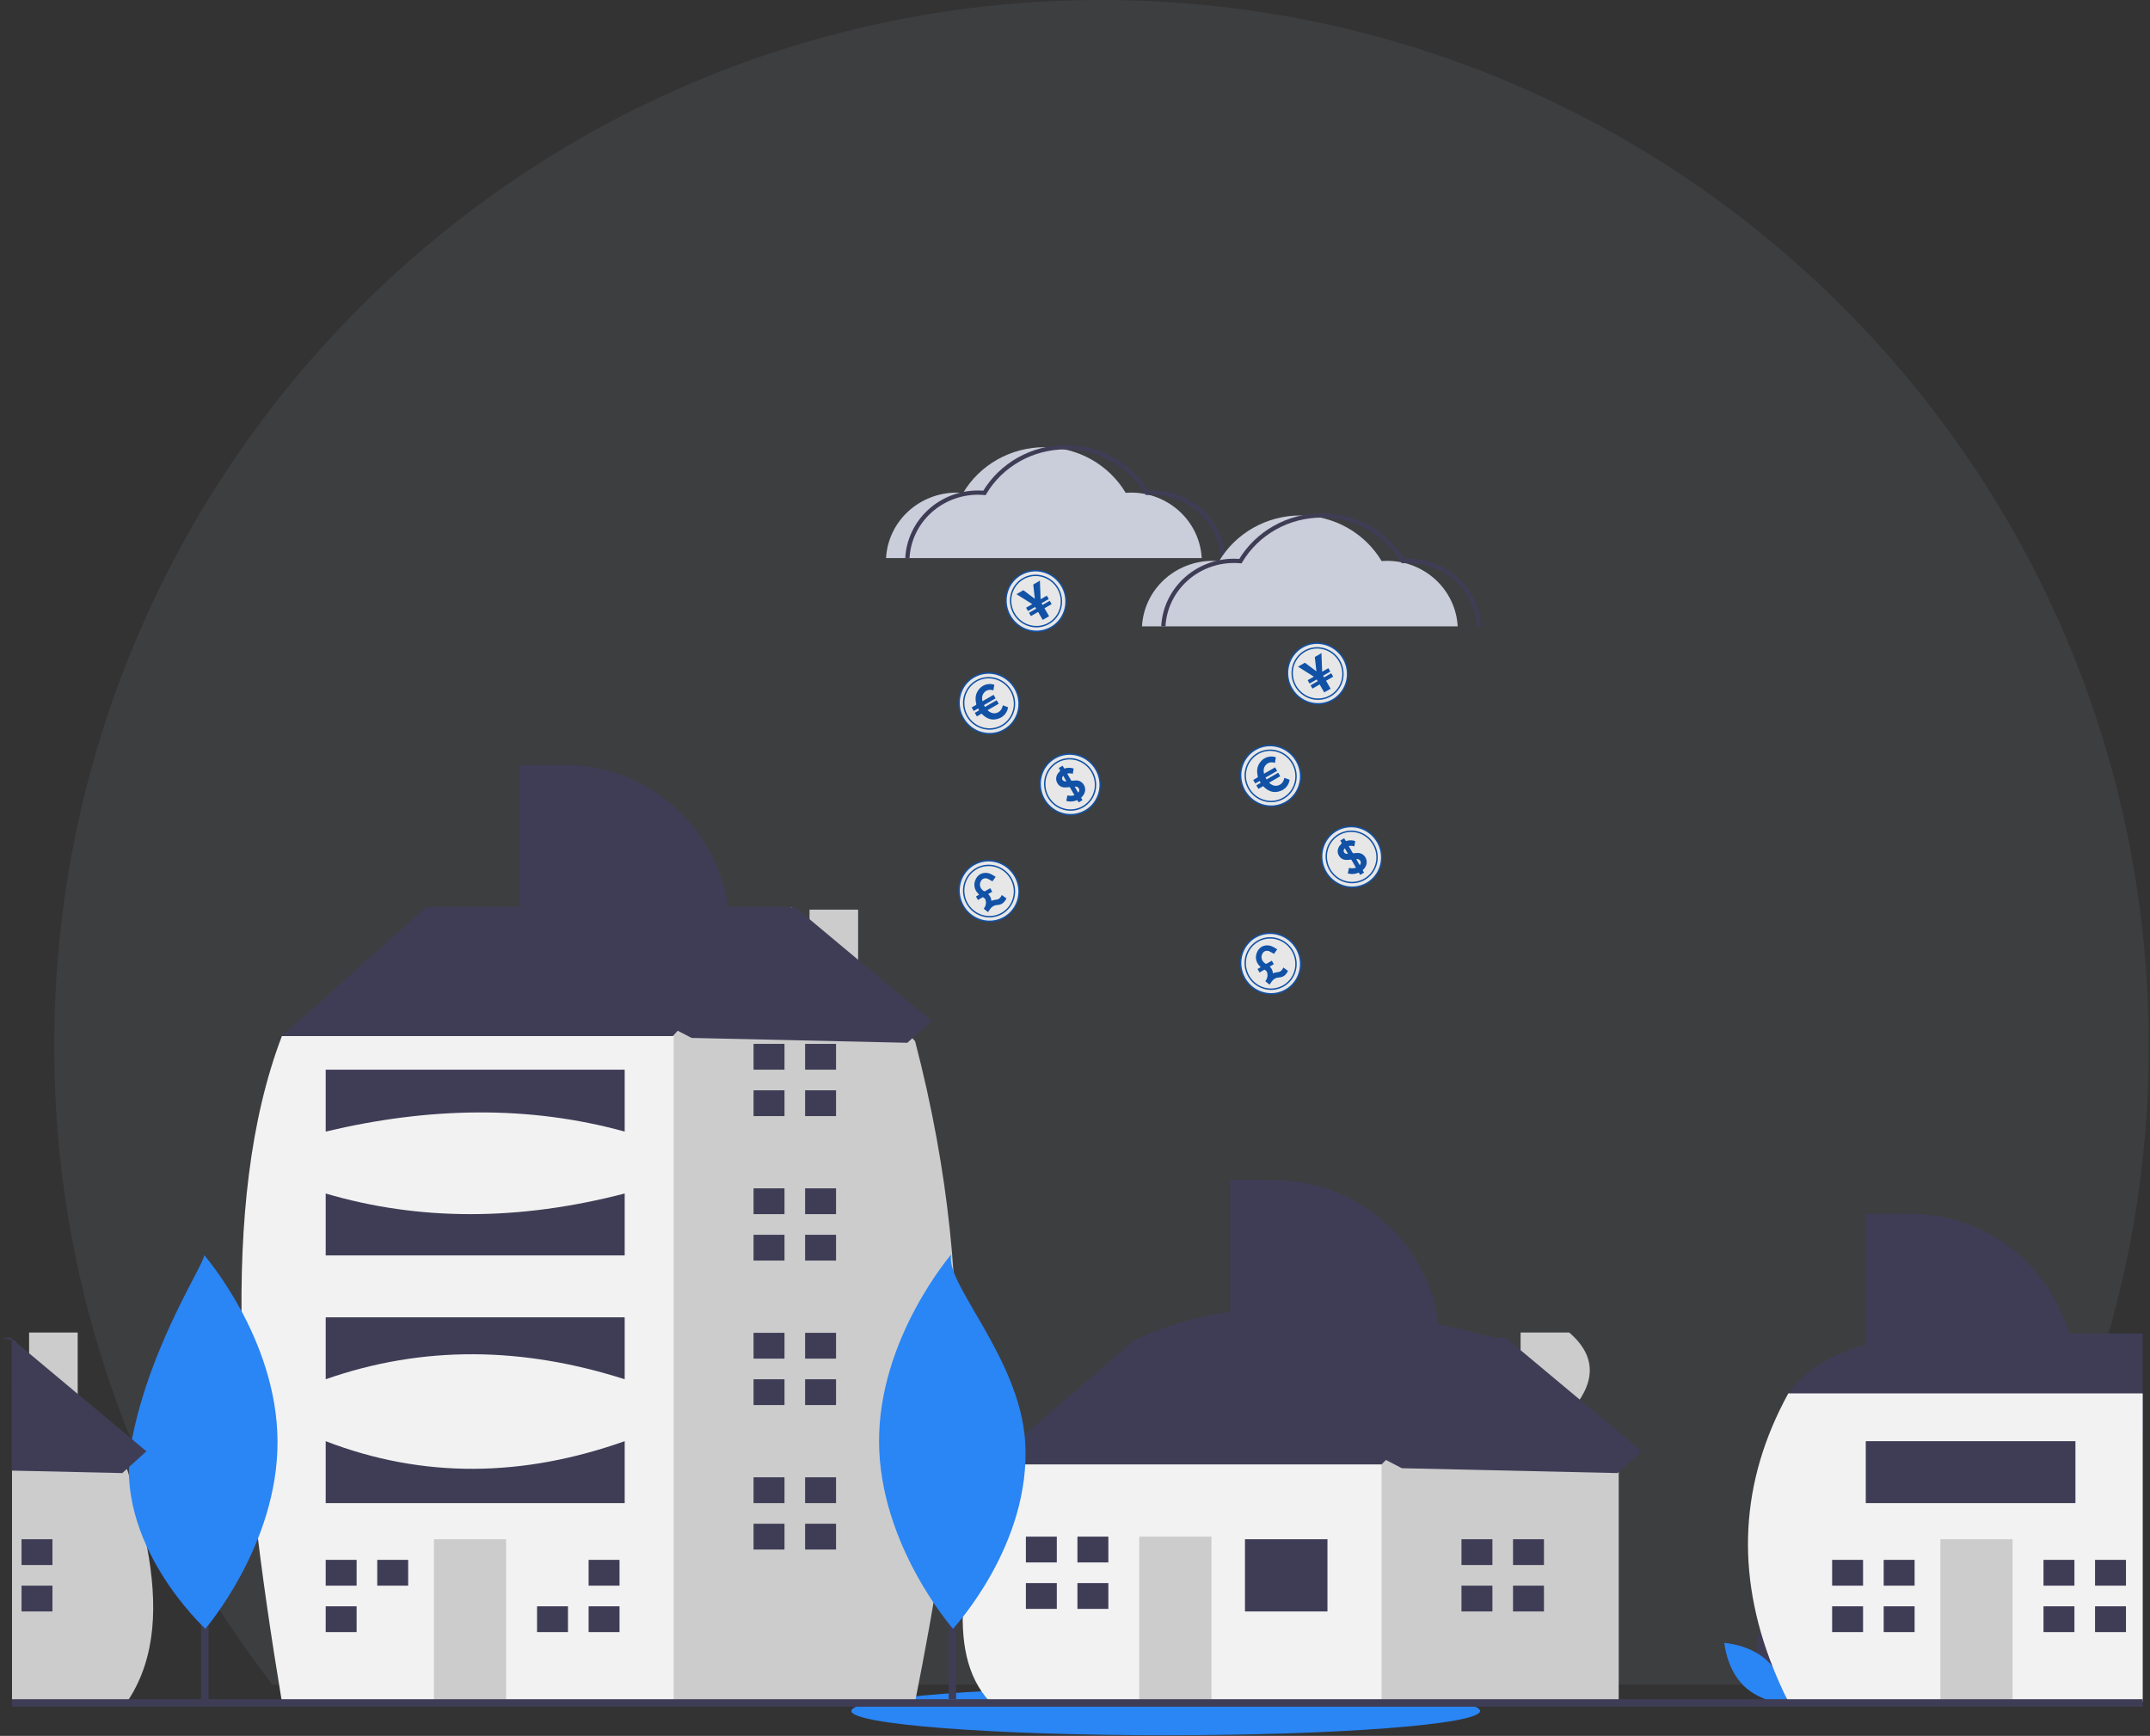 <svg width="504" height="407" viewBox="0 0 504 407" fill="none" xmlns="http://www.w3.org/2000/svg">
<rect x="0" y="0" width="504" height="407" fill="#333333" stroke="none"/>
<path opacity="0.1" d="M503.706 245.171C503.791 299.404 485.788 352.121 452.539 395H63.874C30.625 352.121 12.622 299.404 12.707 245.171C12.707 109.762 122.625 0 258.212 0C393.799 0 503.706 109.766 503.706 245.171Z" fill="#98A0B5"/>
<g clip-path="url(#clip0_1455_49506)">
<path d="M273.263 406.856C313.96 406.856 346.951 404.306 346.951 401.161C346.951 398.016 313.96 395.466 273.263 395.466C232.567 395.466 199.576 398.016 199.576 401.161C199.576 404.306 232.567 406.856 273.263 406.856Z" fill="#2A85F5"/>
<path d="M485.557 313.648C473.366 307.139 460.778 301.405 447.868 296.48C460.812 301.324 473.405 307.061 485.557 313.648Z" fill="#3F3D56"/>
<path d="M412.213 390.691C413.698 396.184 418.782 399.587 418.782 399.587C418.782 399.587 421.46 394.082 419.975 388.589C418.491 383.096 413.407 379.693 413.407 379.693C413.407 379.693 410.729 385.198 412.213 390.691Z" fill="#3F3D56"/>
<path d="M414.395 389.51C418.468 393.48 418.965 399.582 418.965 399.582C418.965 399.582 412.859 399.248 408.786 395.279C404.713 391.309 404.215 385.207 404.215 385.207C404.215 385.207 410.322 385.541 414.395 389.51Z" fill="#2A85F5"/>
<path d="M3.238 314.311V322.785L2.817 323.241V314.223C2.957 314.25 3.097 314.285 3.238 314.311Z" fill="#3F3D56"/>
<path d="M30.209 398.397C30.087 398.599 29.955 398.801 29.824 399.003H2.817V314.732L3.238 314.311L6.821 318.39V312.425H18.213V331.356L29.718 344.436L29.824 344.559C29.964 344.998 30.095 345.437 30.227 345.875C30.228 345.882 30.231 345.888 30.235 345.893C31.961 351.421 33.377 357.041 34.477 362.728C36.983 376.141 36.606 388.44 30.209 398.397Z" fill="#CCCCCC"/>
<path d="M12.3 360.892H5.049V366.941H12.3V360.892Z" fill="#3F3D56"/>
<path d="M12.3 371.78H5.049V377.829H12.3V371.78Z" fill="#3F3D56"/>
<path d="M235.65 349.398L232.025 343.35L265.861 314.314C290.876 302.259 321.03 305.737 352.87 314.314V322.782L321.45 356.658L285.196 363.916L235.65 349.398Z" fill="#3F3D56"/>
<path d="M367.847 331.353C373.856 324.662 374.691 318.299 367.847 312.424H356.456V318.393L352.87 314.313L323.867 343.349L319.033 348.188L312.991 372.385L323.867 399.001H379.455V344.559L367.847 331.353Z" fill="#CCCCCC"/>
<path d="M232.025 343.35H323.867V399.002H232.025C220.914 386.967 226.686 365.031 232.025 343.35Z" fill="#F2F2F2"/>
<path d="M311.178 360.892H291.843V377.829H311.178V360.892Z" fill="#3F3D56"/>
<path d="M283.988 360.287H267.07V399.001H283.988V360.287Z" fill="#CCCCCC"/>
<path d="M247.735 366.336V360.288H240.484V366.336H247.13H247.735Z" fill="#3F3D56"/>
<path d="M247.13 371.175H240.484V377.225H247.735V371.175H247.13Z" fill="#3F3D56"/>
<path d="M259.819 360.287H252.568V366.336H259.819V360.287Z" fill="#3F3D56"/>
<path d="M259.819 371.175H252.568V377.224H259.819V371.175Z" fill="#3F3D56"/>
<path d="M349.849 366.941V360.892H342.598V366.941H349.244H349.849Z" fill="#3F3D56"/>
<path d="M349.244 371.781H342.598V377.83H349.849V371.781H349.244Z" fill="#3F3D56"/>
<path d="M361.933 360.892H354.682V366.941H361.933V360.892Z" fill="#3F3D56"/>
<path d="M361.933 371.78H354.682V377.829H361.933V371.78Z" fill="#3F3D56"/>
<path d="M72.118 247.774L66.076 242.934L99.913 212.688H185.712V239.304L130.124 276.81L72.118 247.774Z" fill="#3F3D56"/>
<path d="M201.159 229.641V213.279H189.767V217.286L185.516 212.674L157.721 242.92L146.846 250.179L129.982 373.527L155.414 398.988H214.519C223.575 353.38 230.756 306.528 214.519 244.13L201.159 229.641Z" fill="#CCCCCC"/>
<path d="M66.076 242.934H157.918V399.002H66.076C56.026 338.371 51.117 282.144 66.076 242.934Z" fill="#F2F2F2"/>
<path d="M118.643 360.892H101.725V399.001H118.643V360.892Z" fill="#CCCCCC"/>
<path d="M83.598 371.781V365.732H76.348V371.781H82.994H83.598Z" fill="#3F3D56"/>
<path d="M82.994 376.62H76.348V382.669H83.598V376.62H82.994Z" fill="#3F3D56"/>
<path d="M95.683 365.731H88.432V371.78H95.683V365.731Z" fill="#3F3D56"/>
<path d="M132.541 376.62H125.894V382.669H133.144V376.62H132.541Z" fill="#3F3D56"/>
<path d="M145.229 365.731H137.979V371.78H145.229V365.731Z" fill="#3F3D56"/>
<path d="M145.229 376.62H137.979V382.669H145.229V376.62Z" fill="#3F3D56"/>
<path d="M183.899 250.798V244.749H176.649V250.798H183.295H183.899Z" fill="#3F3D56"/>
<path d="M183.295 255.638H176.649V261.686H183.899V255.638H183.295Z" fill="#3F3D56"/>
<path d="M195.984 244.749H188.733V250.798H195.984V244.749Z" fill="#3F3D56"/>
<path d="M195.984 255.637H188.733V261.686H195.984V255.637Z" fill="#3F3D56"/>
<path d="M183.899 284.674V278.624H176.649V284.674H183.295H183.899Z" fill="#3F3D56"/>
<path d="M183.295 289.513H176.649V295.561H183.899V289.513H183.295Z" fill="#3F3D56"/>
<path d="M195.984 278.624H188.733V284.673H195.984V278.624Z" fill="#3F3D56"/>
<path d="M195.984 289.512H188.733V295.561H195.984V289.512Z" fill="#3F3D56"/>
<path d="M183.899 318.549V312.499H176.649V318.549H183.295H183.899Z" fill="#3F3D56"/>
<path d="M183.295 323.388H176.649V329.436H183.899V323.388H183.295Z" fill="#3F3D56"/>
<path d="M195.984 312.499H188.733V318.548H195.984V312.499Z" fill="#3F3D56"/>
<path d="M195.984 323.387H188.733V329.436H195.984V323.387Z" fill="#3F3D56"/>
<path d="M183.899 352.424V346.374H176.649V352.424H183.295H183.899Z" fill="#3F3D56"/>
<path d="M183.295 357.263H176.649V363.311H183.899V357.263H183.295Z" fill="#3F3D56"/>
<path d="M195.984 346.374H188.733V352.423H195.984V346.374Z" fill="#3F3D56"/>
<path d="M195.984 357.262H188.733V363.311H195.984V357.262Z" fill="#3F3D56"/>
<path d="M76.348 250.798H146.438V265.316C123.972 259.109 100.544 259.554 76.348 265.316V250.798Z" fill="#3F3D56"/>
<path d="M76.348 279.833C98.224 286.286 121.587 286.286 146.438 279.833V294.351H76.348V279.833Z" fill="#3F3D56"/>
<path d="M76.348 308.869H146.438V323.387C122.551 315.751 99.163 315.391 76.348 323.387V308.869Z" fill="#3F3D56"/>
<path d="M76.348 337.905C99.206 346.725 122.591 346.358 146.438 337.905V352.423H76.348V337.905Z" fill="#3F3D56"/>
<path d="M453.047 312.683H502.293V336.439L497.894 337.817L483.261 342.39L460.302 337.065L437.37 331.745L425.26 328.937L419.214 326.697C424.244 319.788 433.392 314.354 453.047 312.683Z" fill="#3F3D56"/>
<path d="M502.293 326.697V399.003H419.214C419.187 398.958 419.17 398.917 419.143 398.873V398.869C419.124 398.818 419.1 398.769 419.073 398.722C417.776 396.109 416.614 393.502 415.586 390.903C406.867 368.902 407.813 347.483 419.214 326.697H502.293Z" fill="#F2F2F2"/>
<path d="M471.782 360.892H454.863V399.001H471.782V360.892Z" fill="#CCCCCC"/>
<path d="M436.737 371.781V365.732H429.486V371.781H436.133H436.737Z" fill="#3F3D56"/>
<path d="M436.133 376.62H429.486V382.669H436.737V376.62H436.133Z" fill="#3F3D56"/>
<path d="M448.821 365.731H441.57V371.78H448.821V365.731Z" fill="#3F3D56"/>
<path d="M448.821 376.62H441.57V382.669H448.821V376.62Z" fill="#3F3D56"/>
<path d="M486.283 371.781V365.732H479.033V371.781H485.679H486.283Z" fill="#3F3D56"/>
<path d="M485.679 376.62H479.033V382.669H486.283V376.62H485.679Z" fill="#3F3D56"/>
<path d="M498.367 365.731H491.117V371.78H498.367V365.731Z" fill="#3F3D56"/>
<path d="M498.367 376.62H491.117V382.669H498.367V376.62Z" fill="#3F3D56"/>
<path d="M437.373 284.61H447.788C458.06 284.61 467.912 288.696 475.176 295.968C482.44 303.24 486.52 313.103 486.52 323.387H437.373V284.61Z" fill="#3F3D56"/>
<path d="M121.914 179.338H132.329C142.601 179.338 152.453 183.423 159.717 190.695C166.981 197.967 171.062 207.83 171.062 218.115H121.914V179.338Z" fill="#3F3D56"/>
<path d="M288.406 276.715H298.821C309.094 276.715 318.945 280.8 326.209 288.072C333.473 295.344 337.554 305.207 337.554 315.492H288.406V276.715Z" fill="#3F3D56"/>
<path d="M486.52 337.905H437.373V352.423H486.52V337.905Z" fill="#3F3D56"/>
<path d="M502.294 398.401H2.817V400.156H502.294V398.401Z" fill="#3F3D56"/>
<path d="M48.883 329.093H47.131V398.397H48.883V329.093Z" fill="#3F3D56"/>
<path d="M65.058 337.925C65.169 362.159 48.139 381.883 48.139 381.883C48.139 381.883 26.329 361.897 30.816 338.083C35.328 314.132 49.392 294.226 47.735 294.124C47.735 294.124 64.946 313.691 65.058 337.925Z" fill="#2A85F5"/>
<path d="M224.138 329.093H222.386V398.397H224.138V329.093Z" fill="#3F3D56"/>
<path d="M240.312 337.925C241.892 362.107 223.393 381.883 223.393 381.883C223.393 381.883 206.182 362.317 206.07 338.083C205.959 313.849 222.989 294.124 222.989 294.124C221.329 300.767 239.034 318.358 240.312 337.925Z" fill="#2A85F5"/>
<path d="M110.277 216.437L186.403 212.708L218.337 239.394L212.691 244.497L162.122 243.358L110.277 216.437Z" fill="#3F3D56"/>
<path d="M34.319 340.278L30.218 343.989L29.719 344.436L28.676 345.384L2.817 344.805V314.223C1.976 314.039 1.135 313.863 0.293 313.697L2.388 313.591L2.817 313.951L6.822 317.293L18.213 326.821L30.937 337.453L34.319 340.278Z" fill="#3F3D56"/>
<path d="M276.77 317.323L352.895 313.595L384.829 340.28L379.183 345.384L328.614 344.244L276.77 317.323Z" fill="#3F3D56"/>
<path d="M207.707 130.856C207.929 126.71 209.771 122.806 212.854 119.949C215.937 117.091 220.026 115.498 224.276 115.498C224.78 115.498 225.278 115.524 225.771 115.567C227.709 112.31 230.489 109.607 233.831 107.727C237.174 105.848 240.963 104.858 244.82 104.856C248.677 104.854 252.467 105.841 255.811 107.717C259.156 109.593 261.938 112.294 263.879 115.549C264.295 115.518 264.713 115.498 265.137 115.498C269.387 115.498 273.476 117.091 276.559 119.949C279.642 122.806 281.484 126.71 281.707 130.856" fill="#CACEDB"/>
<path d="M212.707 130.856C212.929 126.71 214.771 122.806 217.854 119.949C220.937 117.091 225.026 115.498 229.276 115.498C229.78 115.498 230.278 115.524 230.771 115.567C232.709 112.31 235.489 109.607 238.831 107.727C242.174 105.848 245.963 104.858 249.82 104.856C253.677 104.854 257.467 105.841 260.811 107.717C264.156 109.593 266.938 112.294 268.879 115.549C269.295 115.518 269.713 115.498 270.137 115.498C274.387 115.498 278.476 117.091 281.559 119.949C284.642 122.806 286.484 126.71 286.707 130.856" stroke="#3F3D56" stroke-miterlimit="10"/>
<path d="M267.707 146.856C267.929 142.71 269.771 138.806 272.854 135.949C275.937 133.091 280.026 131.498 284.276 131.498C284.78 131.498 285.278 131.524 285.771 131.567C287.709 128.31 290.489 125.607 293.831 123.727C297.174 121.848 300.963 120.858 304.82 120.856C308.677 120.854 312.467 121.841 315.811 123.717C319.156 125.593 321.938 128.294 323.879 131.549C324.295 131.518 324.713 131.498 325.137 131.498C329.387 131.498 333.476 133.091 336.559 135.949C339.642 138.806 341.484 142.71 341.707 146.856" fill="#CACEDB"/>
<path d="M272.707 146.856C272.929 142.71 274.771 138.806 277.854 135.949C280.937 133.091 285.026 131.498 289.276 131.498C289.78 131.498 290.278 131.524 290.771 131.567C292.709 128.31 295.489 125.607 298.831 123.727C302.174 121.848 305.963 120.858 309.82 120.856C313.677 120.854 317.467 121.841 320.811 123.717C324.156 125.593 326.938 128.294 328.879 131.549C329.295 131.518 329.713 131.498 330.137 131.498C334.387 131.498 338.476 133.091 341.559 135.949C344.642 138.806 346.484 142.71 346.707 146.856" stroke="#3F3D56" stroke-miterlimit="10"/>
<path d="M320.43 207.092C323.778 205.159 324.894 200.824 322.923 197.409C320.951 193.994 316.638 192.793 313.29 194.726C309.941 196.659 308.825 200.995 310.797 204.41C312.768 207.824 317.081 209.026 320.43 207.092Z" fill="#E7E7E7"/>
<path d="M320.513 207.237C319.286 207.946 317.872 208.268 316.45 208.162C315.028 208.056 313.662 207.527 312.525 206.642C311.387 205.757 310.53 204.556 310.06 203.19C309.591 201.824 309.531 200.356 309.887 198.97C310.244 197.583 311.001 196.342 312.064 195.403C313.127 194.464 314.447 193.869 315.857 193.693C317.267 193.517 318.705 193.769 319.988 194.416C321.27 195.063 322.341 196.076 323.063 197.328C324.03 199.006 324.304 200.992 323.826 202.85C323.348 204.708 322.157 206.285 320.513 207.237ZM313.373 194.87C312.201 195.546 311.26 196.561 310.669 197.787C310.078 199.014 309.863 200.396 310.052 201.759C310.24 203.121 310.824 204.404 311.73 205.444C312.635 206.484 313.82 207.235 315.137 207.602C316.453 207.968 317.841 207.934 319.125 207.504C320.409 207.073 321.531 206.266 322.349 205.183C323.167 204.101 323.645 202.792 323.722 201.423C323.799 200.054 323.472 198.685 322.782 197.49C321.856 195.89 320.345 194.715 318.581 194.224C316.817 193.733 314.944 193.965 313.373 194.87Z" fill="#1151A6"/>
<path d="M301.43 188.092C304.778 186.159 305.894 181.824 303.923 178.409C301.951 174.994 297.638 173.793 294.29 175.726C290.941 177.659 289.825 181.995 291.797 185.41C293.768 188.824 298.081 190.026 301.43 188.092Z" fill="#E7E7E7"/>
<path d="M301.513 188.237C300.286 188.946 298.872 189.268 297.45 189.162C296.028 189.056 294.662 188.527 293.525 187.642C292.387 186.757 291.53 185.556 291.06 184.19C290.591 182.824 290.531 181.356 290.887 179.97C291.244 178.583 292.001 177.342 293.064 176.403C294.127 175.464 295.447 174.869 296.857 174.693C298.268 174.517 299.705 174.769 300.988 175.416C302.27 176.063 303.341 177.076 304.063 178.328C305.03 180.006 305.305 181.992 304.827 183.85C304.349 185.708 303.157 187.286 301.513 188.237ZM294.373 175.87C293.201 176.546 292.26 177.561 291.669 178.787C291.078 180.014 290.863 181.396 291.052 182.759C291.24 184.121 291.824 185.404 292.73 186.444C293.635 187.484 294.82 188.235 296.137 188.602C297.453 188.968 298.841 188.934 300.125 188.504C301.409 188.073 302.531 187.266 303.349 186.183C304.167 185.101 304.645 183.792 304.722 182.423C304.799 181.054 304.472 179.685 303.782 178.49C302.856 176.89 301.345 175.715 299.581 175.224C297.817 174.733 295.944 174.965 294.373 175.87Z" fill="#1151A6"/>
<path d="M301.43 232.093C304.778 230.16 305.895 225.825 303.923 222.41C301.952 218.995 297.639 217.794 294.29 219.727C290.942 221.66 289.826 225.996 291.797 229.411C293.769 232.825 298.082 234.027 301.43 232.093Z" fill="#E7E7E7"/>
<path d="M301.513 232.237C300.286 232.946 298.872 233.268 297.45 233.162C296.028 233.056 294.662 232.527 293.525 231.642C292.387 230.757 291.529 229.555 291.06 228.19C290.591 226.824 290.531 225.355 290.887 223.969C291.244 222.583 292.002 221.341 293.065 220.402C294.128 219.463 295.448 218.868 296.858 218.693C298.269 218.517 299.706 218.769 300.989 219.416C302.272 220.064 303.342 221.077 304.064 222.329C305.031 224.008 305.305 225.993 304.827 227.851C304.348 229.708 303.157 231.286 301.513 232.237ZM294.373 219.87C293.201 220.546 292.26 221.561 291.669 222.787C291.078 224.013 290.863 225.395 291.052 226.758C291.24 228.121 291.824 229.404 292.729 230.444C293.634 231.484 294.82 232.235 296.136 232.601C297.452 232.968 298.84 232.934 300.124 232.504C301.408 232.074 302.53 231.267 303.348 230.184C304.167 229.102 304.645 227.794 304.722 226.424C304.8 225.055 304.473 223.686 303.783 222.492C302.856 220.891 301.346 219.717 299.581 219.225C297.817 218.734 295.944 218.965 294.373 219.87Z" fill="#1151A6"/>
<path d="M312.431 164.094C315.779 162.161 316.895 157.825 314.924 154.41C312.952 150.996 308.639 149.794 305.291 151.728C301.942 153.661 300.826 157.996 302.798 161.411C304.769 164.826 309.082 166.027 312.431 164.094Z" fill="#E7E7E7"/>
<path d="M312.513 164.237C311.286 164.946 309.872 165.268 308.45 165.162C307.028 165.056 305.662 164.527 304.525 163.642C303.387 162.757 302.529 161.555 302.06 160.19C301.591 158.824 301.531 157.355 301.887 155.969C302.244 154.583 303.002 153.341 304.065 152.402C305.128 151.463 306.448 150.868 307.858 150.693C309.269 150.517 310.706 150.769 311.989 151.416C313.272 152.064 314.342 153.077 315.064 154.329C316.031 156.008 316.305 157.993 315.827 159.851C315.348 161.708 314.157 163.286 312.513 164.237ZM305.373 151.87C304.201 152.546 303.26 153.561 302.669 154.787C302.078 156.013 301.863 157.395 302.052 158.758C302.24 160.121 302.824 161.404 303.729 162.444C304.634 163.484 305.82 164.235 307.136 164.601C308.452 164.968 309.84 164.934 311.124 164.504C312.408 164.074 313.53 163.267 314.348 162.184C315.167 161.102 315.645 159.794 315.722 158.424C315.8 157.055 315.473 155.686 314.783 154.492C313.856 152.891 312.346 151.717 310.581 151.225C308.817 150.734 306.944 150.965 305.373 151.87Z" fill="#1151A6"/>
<path d="M298.403 228.227C298.388 227.924 298.314 227.626 298.183 227.351C298.053 227.075 297.869 226.829 297.643 226.625L298.607 226.069L298.135 225.251C297.756 225.47 297.38 225.669 297.021 225.894C296.954 225.948 296.869 225.975 296.783 225.971C296.697 225.967 296.615 225.932 296.551 225.873C295.881 225.407 295.585 224.71 295.781 223.965C295.978 223.221 296.658 222.694 297.514 223.026C297.81 223.16 298.099 223.313 298.378 223.483C298.465 223.53 298.547 223.592 298.635 223.65L299.404 222.588C299.12 222.42 298.867 222.246 298.597 222.099C298.1 221.796 297.53 221.642 296.955 221.652C295.847 221.709 295.084 222.293 294.663 223.295C294.447 223.767 294.368 224.294 294.436 224.815C294.504 225.336 294.717 225.829 295.049 226.237C295.189 226.42 295.358 226.581 295.528 226.768L294.783 227.198L295.254 228.014C295.614 227.806 295.965 227.603 296.317 227.4C296.358 227.377 296.429 227.351 296.457 227.371C296.693 227.531 296.944 227.69 297.035 227.994C297.134 228.332 297.153 228.688 297.089 229.032C297.025 229.375 296.88 229.698 296.667 229.971L296.615 230.051C296.942 230.325 297.263 230.591 297.586 230.861C297.634 230.803 297.674 230.761 297.706 230.715C297.848 230.511 297.979 230.296 298.131 230.101C298.504 229.626 298.953 229.274 299.581 229.212C299.737 229.197 299.894 229.175 300.052 229.156C300.992 229.05 301.523 228.431 301.941 227.649L300.844 226.848C300.788 226.951 300.747 227.038 300.699 227.123C300.478 227.482 300.217 227.809 299.783 227.895C299.349 227.981 298.847 227.999 298.403 228.227Z" fill="#1151A6"/>
<path d="M318.342 199.985C317.978 199.988 317.616 200.011 317.256 200.053C317.221 200.061 317.185 200.057 317.153 200.04C317.121 200.024 317.096 199.996 317.082 199.962C316.789 199.456 316.496 198.948 316.204 198.442C316.192 198.422 316.189 198.399 316.177 198.372C316.606 198.279 317.054 198.303 317.476 198.442L317.694 197.197C317.018 196.966 316.29 196.957 315.616 197.171C315.519 197.203 315.473 197.185 315.423 197.092C315.325 196.907 315.214 196.73 315.103 196.538L314.189 197.066L314.552 197.694C314.352 197.9 314.164 198.118 313.991 198.347C313.539 199.038 313.421 199.776 313.829 200.544C314.237 201.312 314.873 201.622 315.685 201.629C316.011 201.622 316.335 201.598 316.658 201.557C316.693 201.548 316.73 201.552 316.762 201.569C316.794 201.586 316.819 201.614 316.832 201.648C317.075 202.068 317.316 202.485 317.558 202.904L317.869 203.443C317.341 203.62 316.771 203.633 316.23 203.482L315.95 204.79C316.813 205.03 317.727 204.96 318.535 204.594L318.845 205.131L319.756 204.605L319.431 204.041L319.539 203.933C319.776 203.71 319.975 203.449 320.128 203.16C320.861 201.785 319.919 200.024 318.342 199.985ZM315.978 200.175C315.809 200.225 315.628 200.218 315.461 200.155C315.294 200.092 315.151 199.976 315.054 199.825C314.972 199.673 314.946 199.496 314.982 199.329C315.018 199.161 315.112 199.013 315.249 198.911L315.978 200.175ZM318.752 202.842C318.734 202.82 318.717 202.797 318.701 202.774L317.939 201.453C318.115 201.4 318.306 201.409 318.479 201.48C318.652 201.551 318.797 201.679 318.889 201.843C318.983 202.002 319.02 202.188 318.996 202.37C318.971 202.552 318.885 202.719 318.753 202.843L318.752 202.842Z" fill="#1151A6"/>
<path d="M298.874 178.863L299.083 177.551C298.636 177.398 298.163 177.344 297.697 177.395C296.622 177.515 295.815 178.084 295.233 178.974C294.652 179.864 294.588 180.861 294.82 181.89C294.897 182.228 294.899 182.227 294.602 182.398L293.778 182.874L294.257 183.703L295.285 183.11L295.533 183.54L294.506 184.133L294.989 184.969L296.102 184.327C297.247 185.522 298.556 186.054 300.132 185.461C300.702 185.27 301.206 184.923 301.59 184.458C301.974 183.994 302.222 183.43 302.308 182.828C301.899 182.682 301.495 182.532 301.083 182.376C300.955 182.909 300.775 183.401 300.355 183.753C300.159 183.93 299.928 184.064 299.678 184.147C299.427 184.23 299.161 184.261 298.896 184.237C298.349 184.182 297.909 183.907 297.5 183.514L300.116 182.003L299.635 181.171L296.907 182.747L296.659 182.316L299.386 180.742L298.906 179.912L296.304 181.414C296.135 180.672 296.191 179.986 296.679 179.412C297.257 178.731 298.014 178.6 298.874 178.863Z" fill="#1151A6"/>
<path d="M309.772 153.133C309.829 154.602 309.883 156.04 309.937 157.502L311.393 156.661L311.851 157.454L310.167 158.426L310.397 158.824L312.07 157.857L312.526 158.646L310.848 159.615L311.924 161.479L310.428 162.343L309.352 160.479L307.664 161.453L307.216 160.677L308.891 159.71L308.659 159.309L306.988 160.273L306.534 159.486L307.988 158.646L304.277 156.314L304.994 155.9C305.26 155.746 305.524 155.594 305.79 155.44C305.817 155.417 305.852 155.404 305.888 155.406C305.924 155.408 305.959 155.424 305.984 155.451C306.806 156.071 307.629 156.69 308.454 157.306C308.487 157.331 308.521 157.352 308.58 157.392C308.574 157.31 308.573 157.259 308.566 157.209C308.454 156.195 308.341 155.182 308.229 154.17C308.223 154.117 308.243 154.034 308.278 154.011C308.755 153.719 309.249 153.435 309.772 153.133Z" fill="#1151A6"/>
<path d="M319.965 206.288C318.924 206.891 317.723 207.165 316.515 207.076C315.308 206.987 314.147 206.539 313.181 205.788C312.214 205.037 311.485 204.017 311.085 202.858C310.685 201.698 310.633 200.451 310.935 199.273C311.237 198.096 311.88 197.041 312.781 196.243C313.683 195.445 314.804 194.938 316.002 194.788C317.199 194.638 318.42 194.85 319.51 195.399C320.6 195.948 321.509 196.807 322.124 197.87C322.946 199.295 323.181 200.981 322.776 202.559C322.371 204.137 321.36 205.478 319.965 206.288ZM313.925 195.826C312.938 196.395 312.144 197.25 311.645 198.282C311.147 199.315 310.965 200.479 311.124 201.627C311.282 202.775 311.774 203.856 312.536 204.732C313.298 205.609 314.297 206.241 315.406 206.55C316.514 206.859 317.684 206.831 318.765 206.468C319.846 206.105 320.791 205.425 321.481 204.513C322.17 203.601 322.572 202.499 322.637 201.345C322.701 200.191 322.425 199.038 321.843 198.032C321.064 196.684 319.792 195.694 318.307 195.278C316.822 194.863 315.244 195.057 313.92 195.818L313.925 195.826Z" fill="#1151A6"/>
<path d="M300.965 187.288C299.923 187.89 298.722 188.163 297.515 188.073C296.308 187.983 295.148 187.533 294.182 186.782C293.216 186.031 292.488 185.011 292.089 183.851C291.69 182.691 291.639 181.444 291.941 180.267C292.244 179.09 292.887 178.036 293.789 177.238C294.691 176.441 295.811 175.935 297.009 175.785C298.206 175.635 299.427 175.848 300.516 176.396C301.606 176.945 302.515 177.805 303.129 178.867C303.952 180.293 304.186 181.981 303.78 183.559C303.375 185.138 302.362 186.479 300.965 187.288ZM294.925 176.826C293.938 177.396 293.146 178.252 292.648 179.284C292.151 180.317 291.97 181.481 292.13 182.629C292.289 183.777 292.781 184.857 293.544 185.732C294.307 186.608 295.305 187.24 296.414 187.548C297.523 187.856 298.692 187.827 299.773 187.464C300.854 187.101 301.798 186.421 302.487 185.509C303.176 184.597 303.578 183.494 303.642 182.341C303.706 181.188 303.43 180.035 302.848 179.029C302.069 177.68 300.796 176.689 299.309 176.275C297.823 175.86 296.244 176.055 294.92 176.818L294.925 176.826Z" fill="#1151A6"/>
<path d="M300.966 231.289C299.924 231.892 298.724 232.166 297.516 232.077C296.308 231.988 295.148 231.54 294.181 230.789C293.214 230.039 292.485 229.019 292.086 227.859C291.686 226.7 291.634 225.452 291.936 224.275C292.238 223.097 292.88 222.043 293.782 221.244C294.684 220.446 295.804 219.94 297.002 219.789C298.2 219.639 299.421 219.852 300.51 220.4C301.6 220.949 302.51 221.809 303.124 222.871C303.947 224.296 304.181 225.983 303.776 227.561C303.372 229.139 302.361 230.48 300.966 231.289ZM294.926 220.828C293.938 221.396 293.145 222.251 292.646 223.284C292.147 224.316 291.966 225.48 292.124 226.628C292.283 227.777 292.774 228.857 293.536 229.734C294.299 230.61 295.297 231.243 296.406 231.552C297.515 231.861 298.684 231.832 299.765 231.469C300.847 231.107 301.792 230.426 302.481 229.514C303.17 228.603 303.573 227.5 303.637 226.346C303.701 225.193 303.425 224.04 302.843 223.034C302.064 221.685 300.793 220.695 299.308 220.28C297.822 219.865 296.245 220.059 294.921 220.819L294.926 220.828Z" fill="#1151A6"/>
<path d="M311.966 163.289C310.924 163.891 309.724 164.164 308.516 164.074C307.309 163.984 306.149 163.535 305.183 162.783C304.218 162.032 303.489 161.012 303.091 159.853C302.692 158.693 302.64 157.446 302.943 156.269C303.245 155.092 303.888 154.038 304.79 153.24C305.692 152.442 306.813 151.936 308.01 151.786C309.207 151.636 310.428 151.849 311.518 152.398C312.607 152.946 313.516 153.806 314.131 154.868C314.954 156.294 315.188 157.982 314.782 159.561C314.376 161.14 313.363 162.481 311.966 163.289ZM305.926 152.828C304.94 153.398 304.147 154.253 303.65 155.286C303.152 156.319 302.972 157.483 303.131 158.63C303.291 159.778 303.783 160.858 304.545 161.734C305.308 162.609 306.307 163.241 307.416 163.55C308.524 163.858 309.693 163.829 310.774 163.466C311.855 163.103 312.8 162.422 313.488 161.51C314.177 160.598 314.579 159.496 314.643 158.343C314.708 157.189 314.431 156.037 313.85 155.031C313.07 153.682 311.797 152.691 310.311 152.276C308.824 151.861 307.246 152.057 305.922 152.819L305.926 152.828Z" fill="#1151A6"/>
<path d="M254.43 190.092C257.778 188.159 258.894 183.824 256.923 180.409C254.951 176.994 250.638 175.793 247.29 177.726C243.941 179.659 242.825 183.995 244.797 187.41C246.768 190.824 251.081 192.026 254.43 190.092Z" fill="#E7E7E7"/>
<path d="M254.513 190.237C253.286 190.946 251.872 191.268 250.45 191.162C249.028 191.056 247.662 190.527 246.525 189.642C245.387 188.757 244.53 187.556 244.06 186.19C243.591 184.824 243.531 183.356 243.887 181.97C244.244 180.583 245.001 179.342 246.064 178.403C247.127 177.464 248.447 176.869 249.857 176.693C251.267 176.517 252.705 176.769 253.988 177.416C255.27 178.063 256.341 179.076 257.063 180.328C258.03 182.006 258.304 183.992 257.826 185.85C257.348 187.708 256.157 189.285 254.513 190.237ZM247.373 177.87C246.201 178.546 245.26 179.561 244.669 180.787C244.078 182.014 243.863 183.396 244.052 184.759C244.24 186.121 244.824 187.404 245.73 188.444C246.635 189.484 247.82 190.235 249.137 190.602C250.453 190.968 251.841 190.934 253.125 190.504C254.409 190.073 255.531 189.266 256.349 188.183C257.167 187.101 257.645 185.792 257.722 184.423C257.799 183.054 257.472 181.685 256.782 180.49C255.856 178.89 254.345 177.715 252.581 177.224C250.817 176.733 248.944 176.965 247.373 177.87Z" fill="#1151A6"/>
<path d="M235.43 171.092C238.778 169.159 239.894 164.824 237.923 161.409C235.951 157.994 231.638 156.793 228.29 158.726C224.941 160.659 223.825 164.995 225.797 168.41C227.768 171.824 232.081 173.026 235.43 171.092Z" fill="#E7E7E7"/>
<path d="M235.513 171.237C234.286 171.946 232.872 172.268 231.45 172.162C230.028 172.056 228.662 171.527 227.525 170.642C226.387 169.757 225.53 168.556 225.06 167.19C224.591 165.824 224.531 164.356 224.887 162.97C225.244 161.583 226.001 160.342 227.064 159.403C228.127 158.464 229.447 157.869 230.857 157.693C232.268 157.517 233.705 157.769 234.988 158.416C236.27 159.063 237.341 160.076 238.063 161.328C239.03 163.006 239.305 164.992 238.827 166.85C238.349 168.708 237.157 170.286 235.513 171.237ZM228.373 158.87C227.201 159.546 226.26 160.561 225.669 161.787C225.078 163.014 224.863 164.396 225.052 165.759C225.24 167.121 225.824 168.404 226.73 169.444C227.635 170.484 228.82 171.235 230.137 171.602C231.453 171.968 232.841 171.934 234.125 171.504C235.409 171.073 236.531 170.266 237.349 169.183C238.167 168.101 238.645 166.792 238.722 165.423C238.799 164.054 238.472 162.685 237.782 161.49C236.856 159.89 235.345 158.715 233.581 158.224C231.817 157.733 229.944 157.965 228.373 158.87Z" fill="#1151A6"/>
<path d="M235.43 215.093C238.778 213.16 239.895 208.825 237.923 205.41C235.952 201.995 231.639 200.794 228.29 202.727C224.942 204.66 223.826 208.996 225.797 212.411C227.769 215.825 232.082 217.027 235.43 215.093Z" fill="#E7E7E7"/>
<path d="M235.513 215.237C234.286 215.946 232.872 216.268 231.45 216.162C230.028 216.056 228.662 215.527 227.525 214.642C226.387 213.757 225.529 212.555 225.06 211.19C224.591 209.824 224.531 208.355 224.887 206.969C225.244 205.583 226.002 204.341 227.065 203.402C228.128 202.463 229.448 201.868 230.858 201.693C232.269 201.517 233.706 201.769 234.989 202.416C236.272 203.064 237.342 204.077 238.064 205.329C239.031 207.008 239.305 208.993 238.827 210.851C238.348 212.708 237.157 214.286 235.513 215.237ZM228.373 202.87C227.201 203.546 226.26 204.561 225.669 205.787C225.078 207.013 224.863 208.395 225.052 209.758C225.24 211.121 225.824 212.404 226.729 213.444C227.634 214.484 228.82 215.235 230.136 215.601C231.452 215.968 232.84 215.934 234.124 215.504C235.408 215.074 236.53 214.267 237.348 213.184C238.167 212.102 238.645 210.794 238.722 209.424C238.8 208.055 238.473 206.686 237.783 205.492C236.856 203.891 235.346 202.717 233.581 202.225C231.817 201.734 229.944 201.965 228.373 202.87Z" fill="#1151A6"/>
<path d="M246.431 147.094C249.779 145.161 250.895 140.825 248.924 137.41C246.952 133.996 242.639 132.794 239.291 134.728C235.942 136.661 234.826 140.996 236.798 144.411C238.769 147.826 243.082 149.027 246.431 147.094Z" fill="#E7E7E7"/>
<path d="M246.513 147.237C245.286 147.946 243.872 148.268 242.45 148.162C241.028 148.056 239.662 147.527 238.525 146.642C237.387 145.757 236.529 144.555 236.06 143.19C235.591 141.824 235.531 140.355 235.887 138.969C236.244 137.583 237.002 136.341 238.065 135.402C239.128 134.463 240.448 133.868 241.858 133.693C243.269 133.517 244.706 133.769 245.989 134.416C247.272 135.064 248.342 136.077 249.064 137.329C250.031 139.008 250.305 140.993 249.827 142.851C249.348 144.708 248.157 146.286 246.513 147.237ZM239.373 134.87C238.201 135.546 237.26 136.561 236.669 137.787C236.078 139.013 235.863 140.395 236.052 141.758C236.24 143.121 236.824 144.404 237.729 145.444C238.634 146.484 239.82 147.235 241.136 147.601C242.452 147.968 243.84 147.934 245.124 147.504C246.408 147.074 247.53 146.267 248.348 145.184C249.167 144.102 249.645 142.794 249.722 141.424C249.8 140.055 249.473 138.686 248.783 137.492C247.856 135.891 246.346 134.717 244.581 134.225C242.817 133.734 240.944 133.965 239.373 134.87Z" fill="#1151A6"/>
<path d="M232.403 211.227C232.388 210.924 232.314 210.626 232.183 210.351C232.053 210.076 231.869 209.829 231.643 209.625L232.607 209.069L232.135 208.252C231.756 208.47 231.38 208.67 231.021 208.895C230.954 208.948 230.869 208.975 230.783 208.971C230.697 208.967 230.615 208.933 230.551 208.873C229.881 208.407 229.585 207.71 229.781 206.966C229.978 206.221 230.658 205.694 231.514 206.026C231.81 206.161 232.099 206.314 232.378 206.484C232.465 206.531 232.547 206.592 232.635 206.651L233.404 205.589C233.12 205.421 232.867 205.247 232.597 205.099C232.1 204.797 231.53 204.642 230.955 204.653C229.847 204.709 229.084 205.293 228.663 206.295C228.447 206.768 228.368 207.295 228.436 207.816C228.504 208.336 228.717 208.829 229.049 209.237C229.189 209.421 229.358 209.581 229.528 209.768L228.783 210.198L229.254 211.014C229.614 210.807 229.965 210.604 230.317 210.401C230.358 210.377 230.429 210.351 230.457 210.371C230.693 210.532 230.944 210.691 231.035 210.994C231.134 211.332 231.153 211.688 231.089 212.032C231.025 212.376 230.88 212.698 230.667 212.972L230.615 213.051C230.942 213.325 231.263 213.591 231.586 213.862C231.634 213.803 231.674 213.761 231.706 213.716C231.848 213.511 231.979 213.296 232.131 213.101C232.504 212.626 232.953 212.275 233.581 212.213C233.737 212.197 233.894 212.176 234.052 212.157C234.992 212.05 235.523 211.432 235.941 210.649L234.844 209.849C234.788 209.951 234.747 210.038 234.699 210.124C234.478 210.482 234.217 210.809 233.783 210.895C233.349 210.981 232.847 210.999 232.403 211.227Z" fill="#1151A6"/>
<path d="M252.342 182.985C251.978 182.988 251.616 183.011 251.256 183.053C251.221 183.061 251.185 183.057 251.153 183.04C251.121 183.024 251.096 182.996 251.082 182.962C250.789 182.456 250.496 181.948 250.204 181.442C250.192 181.422 250.189 181.399 250.177 181.372C250.606 181.279 251.054 181.303 251.476 181.442L251.694 180.197C251.018 179.966 250.29 179.957 249.616 180.171C249.519 180.203 249.473 180.185 249.423 180.092C249.325 179.907 249.214 179.73 249.103 179.538L248.189 180.066L248.552 180.694C248.352 180.9 248.164 181.118 247.991 181.347C247.539 182.038 247.421 182.776 247.829 183.544C248.237 184.312 248.873 184.622 249.685 184.629C250.011 184.622 250.335 184.598 250.658 184.557C250.693 184.548 250.73 184.552 250.762 184.569C250.794 184.586 250.819 184.614 250.832 184.648C251.075 185.068 251.316 185.485 251.558 185.904L251.869 186.443C251.341 186.62 250.771 186.633 250.23 186.482L249.95 187.79C250.813 188.03 251.727 187.96 252.535 187.594L252.845 188.131L253.756 187.605L253.431 187.041L253.539 186.933C253.776 186.71 253.975 186.449 254.128 186.16C254.861 184.785 253.919 183.024 252.342 182.985ZM249.978 183.175C249.809 183.225 249.628 183.218 249.461 183.155C249.294 183.092 249.151 182.976 249.054 182.825C248.972 182.673 248.946 182.496 248.982 182.329C249.018 182.161 249.112 182.013 249.249 181.911L249.978 183.175ZM252.752 185.842C252.734 185.82 252.717 185.797 252.701 185.774L251.939 184.453C252.115 184.4 252.306 184.409 252.479 184.48C252.652 184.551 252.797 184.679 252.889 184.843C252.983 185.002 253.02 185.188 252.996 185.37C252.971 185.552 252.885 185.719 252.753 185.843L252.752 185.842Z" fill="#1151A6"/>
<path d="M232.874 161.863L233.083 160.551C232.636 160.398 232.163 160.344 231.697 160.395C230.622 160.515 229.815 161.084 229.233 161.974C228.652 162.864 228.588 163.861 228.82 164.89C228.897 165.228 228.899 165.227 228.602 165.398L227.778 165.874L228.257 166.703L229.285 166.11L229.533 166.54L228.506 167.133L228.989 167.969L230.102 167.327C231.247 168.522 232.556 169.054 234.132 168.461C234.702 168.27 235.206 167.923 235.59 167.458C235.974 166.994 236.222 166.43 236.308 165.828C235.899 165.682 235.495 165.532 235.083 165.376C234.955 165.909 234.775 166.401 234.355 166.753C234.159 166.93 233.928 167.064 233.678 167.147C233.427 167.23 233.161 167.261 232.896 167.237C232.349 167.182 231.909 166.907 231.5 166.514L234.116 165.003L233.635 164.171L230.907 165.747L230.659 165.316L233.386 163.742L232.906 162.912L230.304 164.414C230.135 163.672 230.191 162.986 230.679 162.412C231.257 161.731 232.014 161.6 232.874 161.863Z" fill="#1151A6"/>
<path d="M243.772 136.133C243.829 137.602 243.883 139.04 243.937 140.502L245.393 139.661L245.851 140.454L244.167 141.426L244.397 141.824L246.07 140.857L246.526 141.646L244.848 142.615L245.924 144.479L244.428 145.343L243.352 143.479L241.664 144.453L241.216 143.677L242.891 142.71L242.659 142.309L240.988 143.273L240.534 142.486L241.988 141.646L238.277 139.314L238.994 138.9C239.26 138.746 239.524 138.594 239.79 138.44C239.817 138.417 239.852 138.404 239.888 138.406C239.924 138.408 239.959 138.424 239.984 138.451C240.806 139.071 241.629 139.69 242.454 140.306C242.487 140.331 242.521 140.352 242.58 140.392C242.574 140.31 242.573 140.259 242.566 140.209C242.454 139.195 242.341 138.182 242.229 137.17C242.223 137.117 242.243 137.034 242.278 137.011C242.755 136.719 243.249 136.435 243.772 136.133Z" fill="#1151A6"/>
<path d="M253.965 189.288C252.924 189.891 251.723 190.165 250.515 190.076C249.308 189.987 248.147 189.539 247.181 188.788C246.214 188.038 245.485 187.018 245.085 185.858C244.685 184.699 244.633 183.451 244.935 182.274C245.237 181.097 245.88 180.042 246.781 179.243C247.683 178.445 248.804 177.939 250.002 177.788C251.199 177.638 252.42 177.851 253.51 178.399C254.6 178.948 255.509 179.808 256.124 180.87C256.946 182.295 257.181 183.982 256.776 185.56C256.371 187.138 255.36 188.479 253.965 189.288ZM247.925 178.827C246.938 179.395 246.144 180.25 245.645 181.283C245.147 182.315 244.965 183.479 245.124 184.627C245.282 185.776 245.774 186.856 246.536 187.733C247.298 188.609 248.297 189.242 249.406 189.551C250.514 189.86 251.684 189.831 252.765 189.468C253.846 189.106 254.791 188.425 255.481 187.513C256.17 186.602 256.572 185.499 256.637 184.345C256.701 183.192 256.425 182.039 255.843 181.033C255.064 179.685 253.792 178.694 252.307 178.279C250.822 177.864 249.244 178.058 247.92 178.818L247.925 178.827Z" fill="#1151A6"/>
<path d="M234.965 170.288C233.923 170.89 232.722 171.163 231.515 171.073C230.308 170.983 229.148 170.533 228.182 169.782C227.216 169.031 226.488 168.011 226.089 166.851C225.69 165.691 225.639 164.444 225.941 163.267C226.244 162.09 226.887 161.036 227.789 160.238C228.691 159.441 229.811 158.935 231.009 158.785C232.206 158.635 233.427 158.848 234.516 159.396C235.606 159.945 236.515 160.805 237.129 161.867C237.952 163.293 238.186 164.981 237.78 166.559C237.375 168.138 236.362 169.479 234.965 170.288ZM228.925 159.826C227.938 160.396 227.146 161.252 226.648 162.284C226.151 163.317 225.97 164.481 226.13 165.629C226.289 166.777 226.781 167.857 227.544 168.732C228.307 169.608 229.305 170.24 230.414 170.548C231.523 170.856 232.692 170.827 233.773 170.464C234.854 170.101 235.798 169.421 236.487 168.509C237.176 167.597 237.578 166.494 237.642 165.341C237.706 164.188 237.43 163.035 236.848 162.029C236.069 160.68 234.796 159.689 233.309 159.275C231.823 158.86 230.244 159.055 228.92 159.818L228.925 159.826Z" fill="#1151A6"/>
<path d="M234.966 214.289C233.924 214.892 232.724 215.166 231.516 215.077C230.308 214.988 229.148 214.54 228.181 213.789C227.214 213.039 226.485 212.019 226.086 210.859C225.686 209.7 225.634 208.452 225.936 207.275C226.238 206.097 226.88 205.043 227.782 204.244C228.684 203.446 229.804 202.94 231.002 202.789C232.2 202.639 233.421 202.852 234.51 203.4C235.6 203.949 236.51 204.809 237.124 205.871C237.947 207.296 238.181 208.983 237.776 210.561C237.372 212.139 236.361 213.48 234.966 214.289ZM228.926 203.828C227.938 204.396 227.145 205.251 226.646 206.284C226.147 207.316 225.966 208.48 226.124 209.628C226.283 210.777 226.774 211.857 227.536 212.734C228.299 213.61 229.297 214.243 230.406 214.552C231.515 214.861 232.684 214.832 233.765 214.469C234.847 214.107 235.792 213.426 236.481 212.514C237.17 211.603 237.573 210.5 237.637 209.346C237.701 208.193 237.425 207.04 236.843 206.034C236.064 204.685 234.793 203.695 233.308 203.28C231.822 202.865 230.245 203.059 228.921 203.819L228.926 203.828Z" fill="#1151A6"/>
<path d="M245.966 146.29C244.924 146.892 243.724 147.165 242.516 147.075C241.309 146.984 240.149 146.535 239.183 145.784C238.218 145.033 237.489 144.013 237.091 142.853C236.692 141.693 236.64 140.446 236.943 139.269C237.245 138.092 237.888 137.038 238.79 136.24C239.692 135.443 240.813 134.937 242.01 134.787C243.207 134.637 244.428 134.85 245.518 135.398C246.607 135.947 247.516 136.807 248.131 137.869C248.954 139.295 249.188 140.982 248.782 142.561C248.376 144.14 247.363 145.481 245.966 146.29ZM239.926 135.828C238.94 136.398 238.147 137.254 237.65 138.286C237.152 139.319 236.972 140.483 237.131 141.631C237.291 142.779 237.783 143.859 238.545 144.734C239.308 145.61 240.307 146.242 241.416 146.55C242.524 146.858 243.693 146.829 244.774 146.466C245.855 146.103 246.8 145.423 247.488 144.511C248.177 143.599 248.579 142.496 248.643 141.343C248.708 140.19 248.431 139.037 247.85 138.031C247.07 136.682 245.797 135.691 244.311 135.277C242.824 134.862 241.246 135.057 239.922 135.82L239.926 135.828Z" fill="#1151A6"/>
</g>
<defs>
<clipPath id="clip0_1455_49506">
<rect width="502" height="317" fill="white" transform="translate(0.293 89.856)"/>
</clipPath>
</defs>
</svg>
